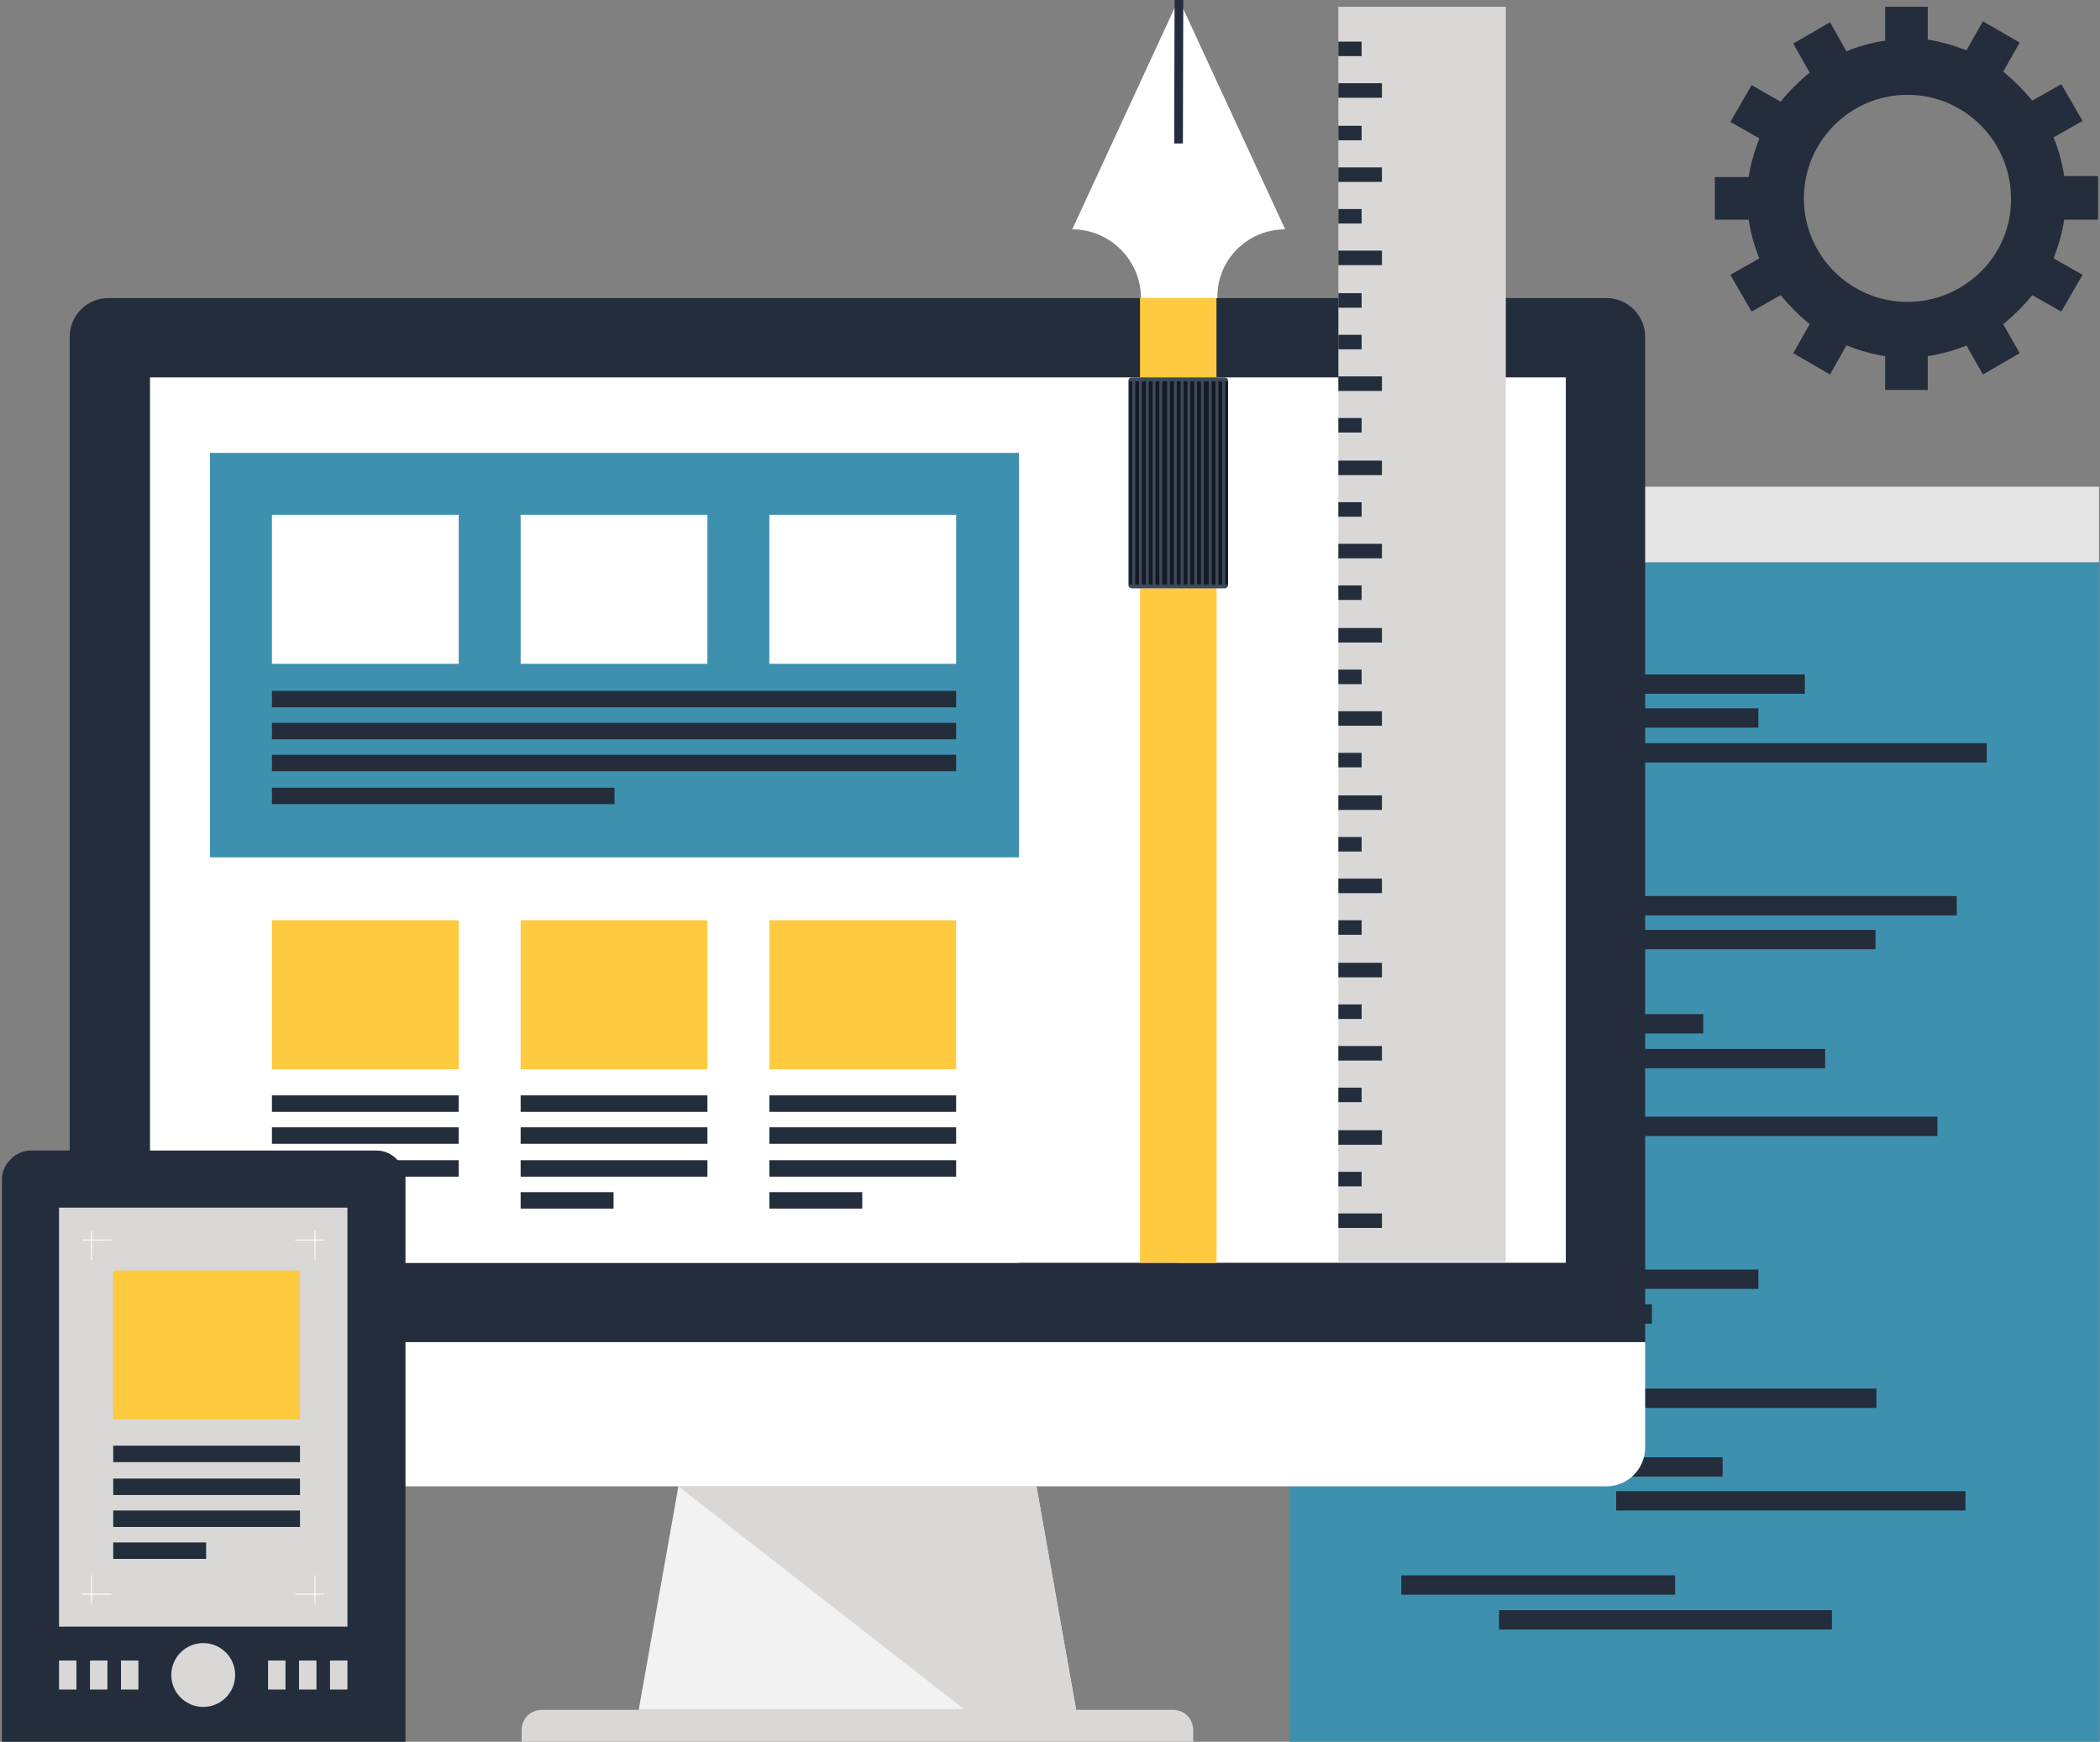 <?xml version="1.0" encoding="utf-8"?>
<!-- Generator: Adobe Illustrator 19.2.1, SVG Export Plug-In . SVG Version: 6.00 Build 0)  -->
<svg version="1.1" id="Layer_1" xmlns="http://www.w3.org/2000/svg" xmlns:xlink="http://www.w3.org/1999/xlink" x="0px" y="0px"
	 viewBox="0 0 217 180" style="enable-background:new 0 0 217 180;" xml:space="preserve">
<rect x="0" y="0" width="217" height="180" fill="#808080" stroke="none"/>
<style type="text/css">
	.st0{fill:#3D91AF;}
	.st1{fill:#E6E5E5;}
	.st2{fill:#242D3C;}
	.st3{fill:#F2F2F2;}
	.st4{fill:#D9D8D7;}
	.st5{fill:#FFFFFF;}
	.st6{fill:#FFCA40;}
	.st7{fill:#3E4959;}
	.st8{fill:#131A26;}
</style>
<g>
	<g>
		<g>
			<g>
				<g>
					<rect x="133.3" y="58.1" class="st0" width="83.6" height="122"/>
					<rect x="133.3" y="50.3" class="st1" width="83.6" height="7.8"/>
				</g>
				<g>
					<rect x="144.8" y="69.7" class="st2" width="41.7" height="2"/>
					<rect x="158.6" y="73.2" class="st2" width="23.1" height="2"/>
					<rect x="154.9" y="76.8" class="st2" width="50.4" height="2"/>
					<rect x="154.9" y="80.3" class="st2" width="7.4" height="2"/>
					<rect x="144.8" y="89" class="st2" width="19" height="2"/>
					<rect x="154.9" y="92.6" class="st2" width="47.3" height="2"/>
					<rect x="154.9" y="96.1" class="st2" width="38.9" height="2"/>
					<rect x="144.8" y="104.8" class="st2" width="31.2" height="2"/>
					<rect x="154.9" y="108.4" class="st2" width="33.7" height="2"/>
					<rect x="154.9" y="111.9" class="st2" width="8.9" height="2"/>
					<rect x="161.4" y="115.4" class="st2" width="38.8" height="2"/>
					<rect x="154.9" y="119" class="st2" width="12.9" height="2"/>
					<rect x="144.8" y="127.7" class="st2" width="21.1" height="2"/>
					<rect x="155" y="131.2" class="st2" width="26.7" height="2"/>
					<rect x="155" y="134.8" class="st2" width="15.7" height="2"/>
					<rect x="144.8" y="143.5" class="st2" width="49.1" height="2"/>
					<rect x="154.9" y="147" class="st2" width="10.9" height="2"/>
					<rect x="154.9" y="150.6" class="st2" width="23.1" height="2"/>
					<rect x="167" y="154.1" class="st2" width="36.1" height="2"/>
					<rect x="144.8" y="162.8" class="st2" width="28.3" height="2"/>
					<rect x="154.9" y="166.4" class="st2" width="34.4" height="2"/>
				</g>
			</g>
			<g>
				<g>
					<polygon class="st3" points="111.2,176.7 66,176.7 70.1,153.6 107.1,153.6 					"/>
					<polygon class="st4" points="111.2,176.7 107.1,153.6 70.1,153.6 99.7,176.7 					"/>
					<path class="st4" d="M123.3,180.1H53.9v-1.3c0-0.5,0.2-1.1,0.6-1.5c0.4-0.4,1-0.6,1.5-0.6h65.2c0.5,0,1.1,0.2,1.5,0.6
						s0.6,1,0.6,1.5V180.1z"/>
				</g>
				<path class="st2" d="M170,138.7V34.8c0-2.2-1.8-4-4-4H11.2c-2.2,0-4,1.8-4,4v103.9H170z"/>
				<rect x="15.5" y="39" class="st5" width="146.3" height="91.5"/>
				<path class="st5" d="M170,138.7v10.9c0,2.2-1.8,4-4,4H11.2c-2.2,0-4-1.8-4-4v-10.9H170z"/>
			</g>
			<g>
				<g>
					<rect x="21.7" y="40.7" class="st5" width="83.6" height="89.8"/>
					<rect x="21.7" y="46.8" class="st0" width="83.6" height="41.8"/>
					<g>
						<g>
							<rect x="28.1" y="95.1" class="st6" width="19.3" height="15.4"/>
							<rect x="53.8" y="95.1" class="st6" width="19.3" height="15.4"/>
							<rect x="79.5" y="95.1" class="st6" width="19.3" height="15.4"/>
						</g>
					</g>
					<g>
						<g>
							<rect x="28.1" y="53.2" class="st5" width="19.3" height="15.4"/>
							<rect x="53.8" y="53.2" class="st5" width="19.3" height="15.4"/>
							<rect x="79.5" y="53.2" class="st5" width="19.3" height="15.4"/>
						</g>
					</g>
				</g>
				<g>
					<g>
						<g>
							<rect x="28.1" y="113.2" class="st2" width="19.3" height="1.7"/>
							<rect x="28.1" y="116.5" class="st2" width="19.3" height="1.7"/>
							<rect x="28.1" y="119.9" class="st2" width="19.3" height="1.7"/>
							<rect x="28.1" y="123.2" class="st2" width="9.6" height="1.7"/>
						</g>
						<g>
							<rect x="53.8" y="113.2" class="st2" width="19.3" height="1.7"/>
							<rect x="53.8" y="116.5" class="st2" width="19.3" height="1.7"/>
							<rect x="53.8" y="119.9" class="st2" width="19.3" height="1.7"/>
							<rect x="53.8" y="123.2" class="st2" width="9.6" height="1.7"/>
						</g>
						<g>
							<rect x="79.5" y="113.2" class="st2" width="19.3" height="1.7"/>
							<rect x="79.5" y="116.5" class="st2" width="19.3" height="1.7"/>
							<rect x="79.5" y="119.9" class="st2" width="19.3" height="1.7"/>
							<rect x="79.5" y="123.2" class="st2" width="9.6" height="1.7"/>
						</g>
					</g>
					<g>
						<rect x="28.1" y="71.4" class="st2" width="70.7" height="1.7"/>
						<rect x="28.1" y="74.7" class="st2" width="70.7" height="1.7"/>
						<rect x="28.1" y="78" class="st2" width="70.7" height="1.7"/>
						<rect x="28.1" y="81.4" class="st2" width="35.4" height="1.7"/>
					</g>
				</g>
			</g>
			<g>
				<rect x="138.3" y="0.7" class="st4" width="17.3" height="129.7"/>
				<g>
					<g>
						<rect x="138.3" y="125.4" class="st2" width="4.5" height="1.5"/>
						<rect x="138.3" y="116.8" class="st2" width="4.5" height="1.5"/>
						<rect x="138.3" y="108.1" class="st2" width="4.5" height="1.5"/>
						<rect x="138.3" y="99.5" class="st2" width="4.5" height="1.5"/>
						<rect x="138.3" y="90.8" class="st2" width="4.5" height="1.5"/>
						<rect x="138.3" y="82.2" class="st2" width="4.5" height="1.5"/>
						<rect x="138.3" y="73.5" class="st2" width="4.5" height="1.5"/>
						<rect x="138.3" y="64.9" class="st2" width="4.5" height="1.5"/>
						<rect x="138.3" y="56.2" class="st2" width="4.5" height="1.5"/>
						<rect x="138.3" y="47.6" class="st2" width="4.5" height="1.5"/>
						<rect x="138.3" y="38.9" class="st2" width="4.5" height="1.5"/>
						<rect x="138.3" y="25.9" class="st2" width="4.5" height="1.5"/>
						<rect x="138.3" y="17.3" class="st2" width="4.5" height="1.5"/>
						<rect x="138.3" y="8.6" class="st2" width="4.5" height="1.5"/>
					</g>
					<g>
						<rect x="138.3" y="121.1" class="st2" width="2.4" height="1.5"/>
						<rect x="138.3" y="112.4" class="st2" width="2.4" height="1.5"/>
						<rect x="138.3" y="103.8" class="st2" width="2.4" height="1.5"/>
						<rect x="138.3" y="95.1" class="st2" width="2.4" height="1.5"/>
						<rect x="138.3" y="86.5" class="st2" width="2.4" height="1.5"/>
						<rect x="138.3" y="77.8" class="st2" width="2.4" height="1.5"/>
						<rect x="138.3" y="69.2" class="st2" width="2.4" height="1.5"/>
						<rect x="138.3" y="60.5" class="st2" width="2.4" height="1.5"/>
						<rect x="138.3" y="51.9" class="st2" width="2.4" height="1.5"/>
						<rect x="138.3" y="43.2" class="st2" width="2.4" height="1.5"/>
						<rect x="138.3" y="34.6" class="st2" width="2.4" height="1.5"/>
						<rect x="138.3" y="30.3" class="st2" width="2.4" height="1.5"/>
						<rect x="138.3" y="21.6" class="st2" width="2.4" height="1.5"/>
						<rect x="138.3" y="13" class="st2" width="2.4" height="1.5"/>
						<rect x="138.3" y="4.3" class="st2" width="2.4" height="1.5"/>
					</g>
				</g>
			</g>
			<g>
				<rect x="117.8" y="30.8" class="st6" width="7.9" height="8.2"/>
				<rect x="117.8" y="60.8" class="st6" width="7.9" height="69.7"/>
				<rect x="121.8" y="60.8" class="st6" width="3.9" height="69.7"/>
				<path class="st5" d="M132.8,23.7L132.8,23.7L132.8,23.7l-11-23.8l-11,23.8l0,0l0,0l0,0h0c3.9,0,7.1,3.2,7.1,7.1v0h7.9l0,0
					C125.7,26.9,128.9,23.7,132.8,23.7L132.8,23.7L132.8,23.7z"/>
				
					<rect x="114.3" y="6.9" transform="matrix(2.600859e-03 -1 1 2.600859e-03 114.136 129.107)" class="st2" width="14.9" height="0.9"/>
				<g>
					<path class="st7" d="M126.5,39c0.1,0,0.2,0,0.3,0.1c0.1,0.1,0.1,0.2,0.1,0.3v21c0,0.1,0,0.2-0.1,0.3c-0.1,0.1-0.2,0.1-0.3,0.1
						H117c-0.1,0-0.2,0-0.3-0.1c-0.1-0.1-0.1-0.2-0.1-0.3v-21c0-0.1,0-0.2,0.1-0.3c0.1-0.1,0.2-0.1,0.3-0.1H126.5z"/>
					<rect x="116.7" y="39.4" class="st8" width="10.2" height="21"/>
					<g>
						<rect x="126.3" y="39.4" class="st7" width="0.3" height="21"/>
						<rect x="125.6" y="39.4" class="st7" width="0.3" height="21"/>
						<rect x="124.9" y="39.4" class="st7" width="0.3" height="21"/>
						<rect x="124.1" y="39.4" class="st7" width="0.3" height="21"/>
						<rect x="123.4" y="39.4" class="st7" width="0.3" height="21"/>
						<rect x="122.7" y="39.4" class="st7" width="0.3" height="21"/>
						<rect x="122" y="39.4" class="st7" width="0.3" height="21"/>
						<rect x="121.3" y="39.4" class="st7" width="0.3" height="21"/>
						<rect x="120.6" y="39.4" class="st7" width="0.3" height="21"/>
						<rect x="119.8" y="39.4" class="st7" width="0.3" height="21"/>
						<rect x="119.1" y="39.4" class="st7" width="0.3" height="21"/>
						<rect x="118.4" y="39.4" class="st7" width="0.3" height="21"/>
						<rect x="117.7" y="39.4" class="st7" width="0.3" height="21"/>
						<rect x="117" y="39.4" class="st7" width="0.3" height="21"/>
					</g>
				</g>
			</g>
			<path class="st2" d="M216.8,22.6v-4.4h-3.5c-0.2-1.4-0.6-2.8-1.1-4l3-1.7l-2.2-3.8l-3,1.7c-0.9-1.1-1.9-2.1-3-3l1.7-3l-3.8-2.2
				l-1.7,3c-1.3-0.5-2.6-0.9-4-1.1V0.7h-4.4v3.5c-1.4,0.2-2.8,0.6-4,1.1l-1.7-3l-3.8,2.2l1.7,3c-1.1,0.9-2.1,1.9-3,3l-3-1.7
				l-2.2,3.8l3,1.7c-0.5,1.3-0.9,2.6-1.1,4h-3.5v4.4h3.5c0.2,1.4,0.6,2.8,1.1,4l-3,1.7l2.2,3.8l3-1.7c0.9,1.1,1.9,2.1,3,3l-1.7,3
				l3.8,2.2l1.7-3c1.3,0.5,2.6,0.9,4,1.1v3.5h4.4v-3.5c1.4-0.2,2.8-0.6,4-1.1l1.7,3l3.8-2.2l-1.7-3c1.1-0.9,2.1-1.9,3-3l3,1.7
				l2.2-3.8l-3-1.7c0.5-1.3,0.9-2.6,1.1-4H216.8z M197.1,31.2c-5.9,0-10.7-4.8-10.7-10.7c0-5.9,4.8-10.7,10.7-10.7
				c5.9,0,10.7,4.8,10.7,10.7C207.9,26.4,203,31.2,197.1,31.2z"/>
		</g>
	</g>
	<g>
		<g>
			<path class="st2" d="M38.9,118.9c0.8,0,1.5,0.3,2.1,0.9c0.6,0.6,0.9,1.3,0.9,2.1v58.3H0.2v-58.3c0-0.8,0.3-1.5,0.9-2.1
				c0.6-0.6,1.3-0.9,2.1-0.9H38.9z"/>
			<g>
				<rect x="6.1" y="124.8" class="st4" width="29.8" height="43.3"/>
				<g>
					<g>
						<polygon class="st5" points="9.4,128.1 8.5,128.1 8.5,128.2 9.4,128.2 9.4,130.2 9.5,130.2 9.5,128.2 11.5,128.2 11.5,128.1 
							9.5,128.1 9.5,127.2 9.4,127.2 						"/>
						<polygon class="st5" points="8.5,164.7 8.5,164.8 9.4,164.8 9.4,165.7 9.5,165.7 9.5,164.8 11.5,164.8 11.5,164.7 9.5,164.7 
							9.5,162.8 9.4,162.8 9.4,164.7 						"/>
						<polygon class="st5" points="30.5,128.1 30.5,128.2 32.5,128.2 32.5,130.2 32.6,130.2 32.6,128.2 33.5,128.2 33.5,128.1 
							32.6,128.1 32.6,127.2 32.5,127.2 32.5,128.1 						"/>
						<polygon class="st5" points="30.5,164.7 30.5,164.8 32.5,164.8 32.5,165.7 32.6,165.7 32.6,164.8 33.5,164.8 33.5,164.7 
							32.6,164.7 32.6,162.8 32.5,162.8 32.5,164.7 						"/>
					</g>
				</g>
			</g>
			<g>
				<g>
					<circle class="st4" cx="21" cy="173.1" r="3.3"/>
					<circle class="st4" cx="21" cy="173.1" r="1.4"/>
				</g>
				<g>
					<g>
						<rect x="6.1" y="171.6" class="st4" width="1.8" height="3"/>
						<rect x="9.3" y="171.6" class="st4" width="1.8" height="3"/>
						<rect x="12.5" y="171.6" class="st4" width="1.8" height="3"/>
						<rect x="27.7" y="171.6" class="st4" width="1.8" height="3"/>
						<rect x="30.9" y="171.6" class="st4" width="1.8" height="3"/>
						<rect x="34.1" y="171.6" class="st4" width="1.8" height="3"/>
					</g>
				</g>
			</g>
		</g>
		<g>
			<g>
				<g>
					<g>
						<g>
							<g>
								<rect x="11.7" y="131.3" class="st6" width="19.3" height="15.4"/>
							</g>
						</g>
					</g>
					<g>
						<g>
							<g>
								<rect x="11.7" y="149.4" class="st2" width="19.3" height="1.7"/>
								<rect x="11.7" y="152.8" class="st2" width="19.3" height="1.7"/>
								<rect x="11.7" y="156.1" class="st2" width="19.3" height="1.7"/>
								<rect x="11.7" y="159.4" class="st2" width="9.6" height="1.7"/>
							</g>
						</g>
					</g>
				</g>
			</g>
		</g>
	</g>
</g>
</svg>
